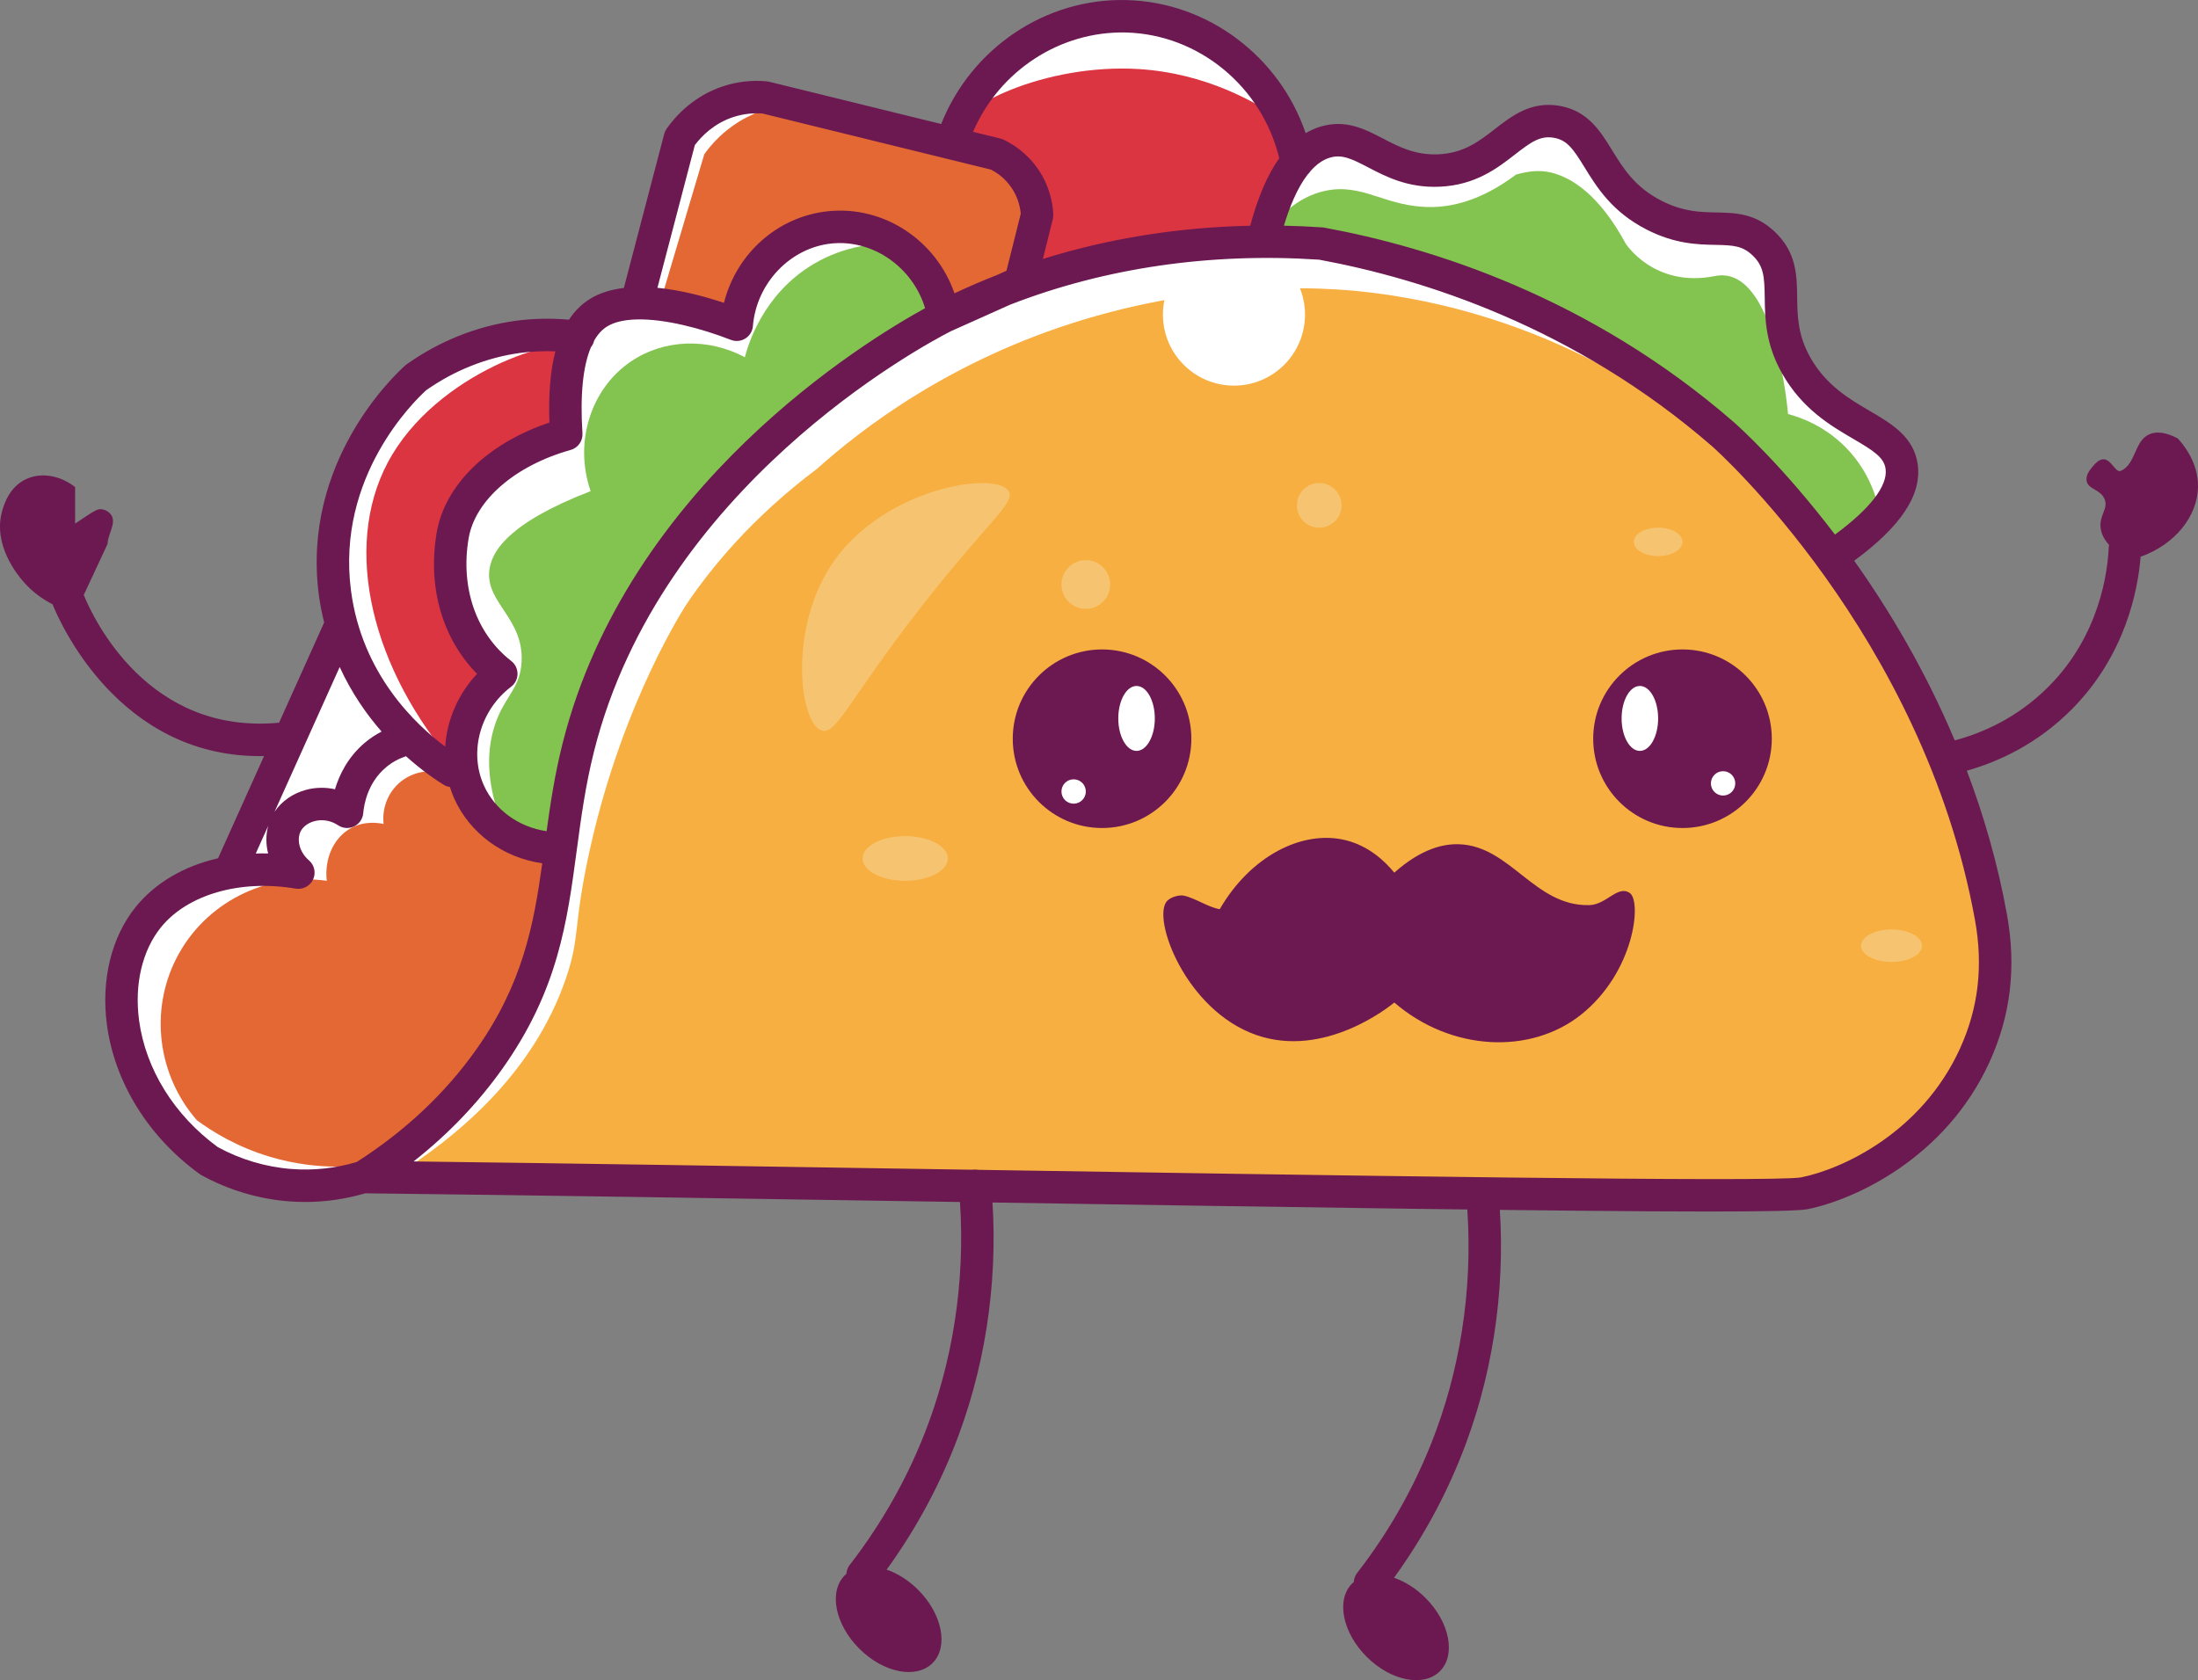 <svg version="1.1" id="图层_1" x="0px" y="0px" width="271.031px" height="207.196px" viewBox="0 0 271.031 207.196" enable-background="new 0 0 271.031 207.196" xml:space="preserve" xmlns="http://www.w3.org/2000/svg" xmlns:xlink="http://www.w3.org/1999/xlink" xmlns:xml="http://www.w3.org/XML/1998/namespace">
  <rect x="0" y="0" width="271.031" height="207.196" fill="#808080" stroke="none"/>
  <path fill="#FFFFFF" d="M239.252,96.278l-0.737-1.946l-0.703-1.67c-3.131-7.427-7.178-14.657-12.028-21.49l-1.995-2.809l2.777-2.039
	c3.151-2.314,6.827-5.677,6.44-8.56c-0.223-1.656-1.674-2.58-4.22-4.07c-2.619-1.532-6.205-3.631-8.614-7.906
	c-1.988-3.531-2.031-6.594-2.065-9.058c-0.035-2.678-0.125-4.143-1.666-5.609c-1.426-1.354-2.727-1.381-4.882-1.425
	c-2.06-0.04-4.88-0.095-8.279-1.828c-4.151-2.119-5.988-5.1-7.466-7.5c-1.432-2.321-2.265-3.548-4.125-3.872
	c-1.871-0.321-3.189,0.61-5.185,2.157c-2.225,1.727-4.746,3.685-9.002,3.872c-3.781,0.151-6.54-1.276-8.561-2.328
	c-2.146-1.119-3.443-1.725-5.1-1.236c-0.354,0.105-0.706,0.261-1.073,0.477l-3.695,2.167l-1.386-4.054
	c-2.798-8.184-10.365-13.827-18.83-14.042c-8.474-0.242-16.351,5.028-19.548,13.075l-1.126,2.834l-23.992-5.894l-0.17-0.026
	c-1.272-0.086-2.521,0.064-3.713,0.448c-2.446,0.788-4.05,2.371-4.964,3.559l-0.124,0.161l-5.51,21.029l-2.36,0.287
	c-1.127,0.137-2.048,0.42-2.739,0.843c-0.591,0.362-1.094,0.862-1.538,1.53l-1.149,1.734l-2.072-0.181
	c-1.99-0.174-3.952-0.131-5.833,0.127c-4.139,0.567-8.195,2.178-11.729,4.657l-0.099,0.079c-1.893,1.72-11.241,11.018-9.411,25.118
	c0.12,0.92,0.308,1.886,0.59,3.038l0.374,1.523l-0.66,0.962l-13.721,30.451l-1.697,0.389c-3.492,0.799-6.337,2.462-8.228,4.812
	c-2.382,2.959-3.398,7.274-2.788,11.838c0.821,6.131,4.421,11.941,9.876,15.942l0.113,0.071c2.851,1.552,6.054,2.501,9.26,2.745
	c2.736,0.21,5.478-0.081,8.154-0.862l0.5-0.146l0.521,0.006c19.833,0.226,45.716,0.635,70.745,1.031l0.215,0.004
	c43.33,0.685,77.816,1.209,94.683,1.209c6.43,0,10.51-0.079,11.539-0.23c4.763-0.953,15.046-5.557,19.878-16.155
	c2.315-5.081,2.935-10.355,1.892-16.126C242.997,107.69,241.39,101.933,239.252,96.278z" class="color c1"/>
  <path fill="#F8AF41" d="M48.302,145.266c7.986-4.966,17.418-12.777,21.468-24.577c1.839-5.356,0.828-6.346,2.996-16.07
	C76.888,86.135,84.749,74.37,84.749,74.37c2.904-4.258,7.875-10.466,15.977-16.542c5.567-4.982,16.53-13.477,32.952-18.433
	c17.468-5.271,31.871-3.747,35.448-3.308c23.889,2.931,39.514,15.726,44.435,19.851c28.235,23.664,31.826,57.591,32.445,65.193
	c-0.707,3.52-3.088,12.866-11.512,20.02c-3.767,3.199-7.595,4.985-10.448,6.006C165.463,146.526,106.883,145.896,48.302,145.266z" class="color c2"/>
  <g>
    <path fill="#83C350" d="M100.356,32.539c-6.32,3.73-8.141,10.098-8.509,11.512c-4.531-2.409-9.948-2.238-14.014,0.501
		c-4.952,3.335-7.097,9.938-5.005,16.016c-10.12,3.91-12.354,7.472-12.513,10.01c-0.241,3.849,4.264,5.773,4.004,11.011
		c-0.179,3.595-2.385,4.378-3.504,8.509c-0.713,2.634-1.007,6.711,1.502,12.513c2.002,0.667,4.004,1.335,6.006,2.002
		c1.351-8.531,5.585-27.564,21.022-45.047c10.003-11.328,20.892-17.682,28.029-21.092c-2.503-2.813-5.005-5.625-7.508-8.438
		C108.037,30.018,104.253,30.239,100.356,32.539z" class="color c3"/>
    <path fill="#83C350" d="M227.485,55.062c-2.638-2.627-5.563-3.62-7.007-4.004c0,0-1.501-18.519-9.009-17.017
		c-7.507,1.502-11.011-4.004-11.011-4.004c-3.253-6.006-6.632-8.133-9.197-8.759c-1.596-0.39-3.103-0.085-4.317,0.25
		c-4.428,3.323-8.046,3.994-10.511,4.004c-5.563,0.023-8.343-2.996-13.013-2.002c-3.527,0.751-5.98,3.383-7.508,5.506
		c8.74,0.862,24.098,3.524,40.541,13.013c15.258,8.805,24.853,19.682,30.031,26.527c1.836-1.335,3.671-2.669,5.506-4.004
		C231.841,63.187,231.189,58.751,227.485,55.062z" class="color c3"/>
  </g>
  <g>
    <path fill="#DB3541" d="M47.802,57.064c-5.588,10.556-2.012,25.507,8.509,37.538c1.501-3.67,3.003-7.34,4.503-11.01
		c-1.147-1.788-2.43-4.13-3.504-7.007c-1.14-3.055-1.709-5.818-2.002-8.008c0.028-1.428,0.297-5.764,3.504-9.51
		c2.996-3.5,6.889-4.681,8.509-5.005c0.835-0.167,1.669-0.334,2.503-0.501c-0.07-0.931-0.127-2.325,0-4.004
		c0.33-4.379,1.54-5.843,1.001-6.507C69.296,41.164,53.763,45.804,47.802,57.064z" class="color c4"/>
    <path fill="#DB3541" d="M158.414,15.022c-3.48-2.426-9.744-6-18.018-6.507c-11.508-0.705-22.793,4.774-22.523,8.008
		c0.209,2.502,7.206,2.108,9.509,7.008c1.628,3.463,0.009,7.649-1.502,10.511c9.677-1.335,19.353-2.669,29.03-4.004
		c0.894-0.842,4.303-4.253,4.505-9.51C159.506,18.16,158.915,16.238,158.414,15.022z" class="color c4"/>
  </g>
  <g>
    <path fill="#E46834" d="M56.311,96.104c-1.993-1.313-4.571-1.31-6.507,0c-1.78,1.205-2.745,3.333-2.503,5.506
		c-0.619-0.133-2.327-0.41-4.004,0.501c-2.121,1.152-3.322,3.731-3.003,6.507c-7.592-1.073-15.051,2.77-18.519,9.51
		c-3.341,6.494-2.352,14.461,2.503,20.02c1.956,1.442,4.975,3.299,9.009,4.505c6.145,1.836,11.425,1.197,14.202,0.651
		c3.939-2.802,11.28-8.844,16.33-19.17c3.61-7.383,4.677-14.15,5.005-18.519c-1.626-0.429-4.017-1.27-6.507-3.003
		C59.095,100.368,57.249,97.705,56.311,96.104z" class="color c5"/>
    <path fill="#E46834" d="M126.383,22.027c-1.089-1.299-2.408-1.812-3.003-2.002c-9.01-2.336-18.019-4.671-27.028-7.007
		c-1.341,0.239-3.652,0.835-6.006,2.503c-1.691,1.199-2.812,2.531-3.504,3.504c-1.836,6.173-3.671,12.346-5.506,18.519
		c3.222,0.43,6.444,0.859,9.666,1.288c0.479-1.835,1.684-5.335,4.849-8.296c1.216-1.138,2.446-1.938,3.504-2.503
		c1.463-0.298,5.311-0.873,9.51,1.001c6.11,2.727,8.167,8.499,8.509,9.51c2.428-1.07,4.856-2.139,7.284-3.209
		c1.076-2.934,2.151-5.869,3.227-8.803C127.907,25.996,127.934,23.877,126.383,22.027z" class="color c5"/>
  </g>
  <circle fill="#6B1950" cx="135.892" cy="91.099" r="11.011" class="color c6"/>
  <ellipse fill="#FFFFFF" cx="140.146" cy="88.596" rx="2.252" ry="4.004" class="color c1"/>
  <circle fill="#FFFFFF" cx="132.388" cy="97.606" r="1.502" class="color c1"/>
  <circle fill="#6B1950" cx="207.465" cy="91.099" r="11.011" class="color c6"/>
  <ellipse fill="#FFFFFF" cx="202.209" cy="88.596" rx="2.252" ry="4.004" class="color c1"/>
  <circle fill="#FFFFFF" cx="212.47" cy="96.605" r="1.502" class="color c1"/>
  <path fill="#6B1950" d="M171.928,107.616c3.389-3.011,6.116-3.571,8.008-3.504c6.319,0.225,9.281,7.656,16.016,7.508
	c2.153-0.047,3.504-2.503,5.005-1.502c1.502,1.001,0.612,9.745-6.006,15.015c-6.173,4.916-15.966,4.569-23.023-1.502
	c-0.636,0.528-8.609,6.934-17.017,4.004c-8.739-3.045-12.913-14.422-11.011-16.517c0.498-0.549,1.581-0.768,2.039-0.675
	c1.412,0.287,3.077,1.462,4.467,1.676c3.744-6.494,10.147-9.827,15.516-8.509C168.802,104.319,170.783,106.216,171.928,107.616z" class="color c6"/>
  <path fill="#F6C470" d="M124.38,60.568c-1.519-2.522-15.169-0.469-21.551,8.634c-5.728,8.171-4.249,20.096-1.473,20.896
	c1.782,0.513,3.322-3.783,11.924-14.862C121.703,64.387,125.259,62.026,124.38,60.568z" class="color c7"/>
  <circle fill="#FFFFFF" cx="152.158" cy="38.796" r="8.759" class="color c1"/>
  <circle fill="#F6C470" cx="162.669" cy="62.32" r="2.753" class="color c7"/>
  <ellipse fill="#F6C470" cx="204.462" cy="66.824" rx="3.003" ry="1.752" class="color c7"/>
  <ellipse fill="#F6C470" cx="111.617" cy="105.864" rx="5.255" ry="2.753" class="color c7"/>
  <circle fill="#F6C470" cx="133.89" cy="72.08" r="3.003" class="color c7"/>
  <ellipse fill="#F6C470" cx="233.241" cy="116.625" rx="3.754" ry="2.002" class="color c7"/>
  <path fill="#6B1950" d="M271.031,60.067c0.056-3.051-1.83-5.28-2.503-6.006c-1.426-0.742-2.594-0.909-3.504-0.501
	c-1.877,0.841-1.626,3.664-3.504,4.505c-0.911,0.408-1.502-3.003-3.502-0.501c-0.242,0.302-0.818,0.956-0.733,1.674
	c0.134,1.136,1.74,1.065,2.234,2.33c0.462,1.185-0.668,1.944-0.501,3.504c0.062,0.581,0.312,1.312,1.047,2.126
	c-0.018,0.096-0.037,0.191-0.042,0.291c-0.132,3.061-1.119,10.865-7.427,17.193c-3.864,3.877-8.205,5.732-11.559,6.621
	c-3.668-8.703-8.141-16.157-12.4-22.156c5.766-4.233,8.337-8.118,7.838-11.846c-0.459-3.429-3.236-5.054-5.922-6.626
	c-2.525-1.478-5.388-3.153-7.331-6.603c-1.553-2.757-1.584-5.114-1.615-7.393c-0.036-2.726-0.074-5.544-2.754-8.092
	c-2.412-2.291-4.858-2.34-7.223-2.388c-2.006-0.039-4.081-0.081-6.76-1.447c-3.279-1.673-4.702-3.984-6.078-6.218
	c-1.476-2.395-3.002-4.873-6.5-5.483c-3.49-0.602-5.851,1.224-7.933,2.84c-1.989,1.544-3.866,3.002-7.013,3.14
	c-2.832,0.115-4.844-0.924-6.788-1.936c-2.269-1.181-4.614-2.402-7.707-1.488c-0.648,0.192-1.262,0.469-1.852,0.814
	c-3.222-9.429-12.019-16.154-22.054-16.41c-10.021-0.284-19.183,5.952-22.889,15.281l-21.231-5.215
	c-0.1-0.025-0.201-0.041-0.304-0.05c-1.812-0.159-3.591,0.04-5.291,0.59c-3.762,1.212-6.02,3.816-7.031,5.26
	c-0.136,0.195-0.236,0.412-0.296,0.641l-4.975,18.99c-1.514,0.184-2.935,0.593-4.144,1.333c-1.039,0.635-1.91,1.499-2.627,2.581
	c-2.211-0.193-4.428-0.153-6.612,0.146c-4.745,0.651-9.378,2.503-13.398,5.355c-0.06,0.042-0.117,0.088-0.172,0.137
	c-1.316,1.171-12.789,11.908-10.664,28.28c0.155,1.194,0.392,2.323,0.662,3.422c-0.001,0.001-0.002,0.002-0.002,0.004l-5.561,12.357
	C18.217,90.659,11.49,76.22,10.327,73.37c0.979-2.099,1.959-4.197,2.938-6.296c0-1.335,1.502-3.003,0-4.004
	c-0.039-0.026-0.34-0.224-0.715-0.27c-0.475-0.058-0.843,0.156-1.787,0.771c-0.612,0.399-1.123,0.742-1.502,1.001
	c0-1.502,0-3.003,0-4.505c-1.845-1.445-4.156-1.844-6.006-1.001c-2.167,0.987-2.799,3.268-3.003,4.004
	c-1.147,4.142,1.939,7.834,2.502,8.509c1.205,1.443,2.575,2.354,3.725,2.936c0.91,2.267,8.128,18.728,25.548,18.728
	c0.175,0,0.357-0.011,0.535-0.014l-5.674,12.61c-4.182,0.956-7.76,3.03-10.174,6.029c-2.981,3.703-4.268,8.987-3.53,14.497
	c0.955,7.133,5.119,13.842,11.423,18.407c0.066,0.047,0.134,0.091,0.205,0.13c3.321,1.838,7.065,2.961,10.826,3.247
	c0.674,0.052,1.347,0.077,2.018,0.077c2.493,0,4.967-0.365,7.381-1.069c19.692,0.224,45.743,0.636,70.945,1.034
	c45.231,0.716,78.079,1.21,94.738,1.21c7.023,0,11.17-0.088,12.153-0.285c5.793-1.158,17.04-6.284,22.449-18.148
	c2.622-5.752,3.325-11.706,2.15-18.202c-1.145-6.331-2.875-12.247-4.947-17.725c3.805-1.072,8.603-3.22,12.904-7.534
	c6.697-6.719,8.205-14.835,8.526-18.854C268.173,67.162,270.963,63.692,271.031,60.067z M163.987,19.442
	c1.475-0.438,2.634,0.111,4.723,1.2c2.186,1.139,4.9,2.555,8.811,2.384c4.419-0.194,7.121-2.291,9.291-3.977
	c2-1.553,3.124-2.351,4.793-2.058c1.65,0.287,2.391,1.384,3.78,3.64c1.51,2.451,3.388,5.5,7.667,7.683
	c3.498,1.785,6.27,1.84,8.498,1.885c2.202,0.044,3.315,0.116,4.547,1.288c1.397,1.327,1.475,2.639,1.51,5.245
	c0.034,2.52,0.076,5.656,2.129,9.302c2.475,4.394,5.98,6.445,8.796,8.092c2.482,1.453,3.787,2.277,3.978,3.705
	c0.279,2.08-1.931,4.927-6.244,8.094c-6.499-8.548-11.987-13.439-12.483-13.874c-17.731-15.41-37.25-21.546-50.501-23.981
	c-0.075-0.013-0.15-0.023-0.226-0.028c-1.585-0.108-3.165-0.177-4.738-0.21c0.687-2.292,1.645-4.666,2.942-6.33
	c0.134-0.122,0.251-0.26,0.347-0.414C162.305,20.297,163.093,19.706,163.987,19.442z M138.844,4.008
	c8.983,0.229,16.779,6.697,18.896,15.506c-1.444,2.028-2.63,4.795-3.578,8.323c-8.865,0.187-17.474,1.569-25.567,4.095l1.228-4.914
	c0.047-0.19,0.067-0.387,0.057-0.582c-0.067-1.381-0.441-3.461-1.844-5.529c-1.362-2.008-3.092-3.114-4.303-3.688
	c-0.121-0.058-0.249-0.103-0.379-0.135l-3.367-0.827C123.208,8.757,130.686,3.814,138.844,4.008z M85.679,17.894
	c0.8-1.062,2.354-2.689,4.78-3.471c1.145-0.369,2.344-0.511,3.571-0.424l28.162,6.918c0.747,0.38,1.741,1.063,2.535,2.234
	c0.793,1.17,1.063,2.346,1.14,3.203l-1.76,7.037l-1.165,0.521c-1.78,0.696-3.53,1.449-5.247,2.261
	c-2.254-6.505-8.646-10.817-15.538-10.129c-6.266,0.631-11.355,5.225-12.886,11.305c-2.253-0.755-5.227-1.57-8.204-1.857
	L85.679,17.894z M70.363,55.489c0.91-0.255,1.517-1.112,1.457-2.054c-0.302-4.72,0.063-8.306,1.055-10.63
	c0.184-0.227,0.317-0.497,0.387-0.796c0.444-0.78,0.98-1.37,1.61-1.756c0.92-0.563,2.172-0.818,3.601-0.859
	c0.01,0,0.019,0.004,0.029,0.004c0.013,0,0.025-0.006,0.039-0.006c3.457-0.081,7.957,1.111,11.49,2.486
	c0.118,0.045,0.328,0.115,0.452,0.137c0.558,0.104,1.131-0.035,1.579-0.379s0.731-0.862,0.777-1.425
	c0.434-5.292,4.613-9.671,9.719-10.185c5.13-0.521,10.014,2.98,11.513,7.982c-7.425,4.074-36.66,21.88-44.683,53.603
	c-0.968,3.828-1.512,7.414-1.986,10.89c-3.442-0.497-6.4-2.629-7.762-5.704c-1.832-4.133-0.407-9.227,3.386-12.113
	c0.494-0.376,0.786-0.96,0.789-1.581c0.003-0.621-0.282-1.208-0.772-1.589c-4.317-3.359-6.284-9.006-5.262-15.108
	C58.571,61.694,63.509,57.409,70.363,55.489z M52.555,48.12c3.475-2.444,7.461-4.03,11.535-4.59
	c1.452-0.199,2.922-0.257,4.393-0.204c-0.617,2.37-0.86,5.29-0.734,8.783c-7.643,2.57-12.917,7.696-13.912,13.636
	c-1.124,6.71,0.729,13.029,4.988,17.356c-2.343,2.486-3.707,5.695-3.931,8.969c-3.588-2.666-10.275-8.921-11.615-19.247
	C41.455,58.779,51.082,49.455,52.555,48.12z M41.886,82.258c1.458,3.178,3.303,5.83,5.166,7.957
	c-0.728,0.384-1.418,0.832-2.039,1.355c-2.114,1.779-3.175,3.977-3.707,5.761c-1.159-0.259-2.369-0.243-3.53,0.06
	c-1.656,0.435-3.054,1.412-3.926,2.725L41.886,82.258z M33.072,101.844c-0.3,1.098-0.297,2.273-0.008,3.405
	c-0.514-0.014-1.022-0.009-1.527,0.007L33.072,101.844z M43.979,143.299c-2.62,0.772-5.32,1.07-8.037,0.86
	c-3.152-0.24-6.292-1.173-9.087-2.7c-5.366-3.923-8.901-9.611-9.706-15.626c-0.593-4.43,0.384-8.605,2.681-11.459
	c3.275-4.067,9.801-5.948,16.626-4.788c0.882,0.151,1.762-0.309,2.145-1.121c0.383-0.812,0.176-1.78-0.505-2.366
	c-1.286-1.107-1.487-2.672-1.023-3.583c0.297-0.583,0.938-1.053,1.716-1.256c0.973-0.257,2.03-0.068,2.898,0.51
	c0.589,0.394,1.342,0.447,1.978,0.139c0.637-0.307,1.065-0.927,1.125-1.632c0.091-1.066,0.546-3.75,2.799-5.646
	c0.724-0.61,1.556-1.066,2.472-1.375c2.135,1.917,3.956,3.103,4.72,3.562c0.221,0.133,0.459,0.201,0.699,0.241
	c0.145,0.458,0.306,0.913,0.503,1.358c1.928,4.349,6.077,7.362,10.881,8.045c-1.048,7.599-2.424,14.911-8.179,23.021
	C54.868,134.86,49.918,139.505,43.979,143.299z M241.681,129.309c-4.738,10.395-14.546,14.876-19.59,15.885
	c-3.406,0.621-57.936-0.241-106.046-1.003c-22.755-0.36-46.207-0.731-65.047-0.964c4.259-3.346,7.927-7.174,10.948-11.43
	c6.866-9.675,7.986-18.064,9.172-26.947c0.524-3.926,1.066-7.985,2.147-12.259c8.223-32.518,40.118-49.762,43.964-51.737
	l7.336-3.285c11.656-4.531,24.669-6.444,38.105-5.545c12.759,2.359,31.489,8.272,48.482,23.041
	c0.259,0.227,26.004,23.136,32.383,58.413C244.56,119.145,243.953,124.324,241.681,129.309z" class="color c6"/>
  <g>
    <path fill="#6B1950" d="M120.035,144.266c-1.1,0.103-1.908,1.078-1.805,2.178c0.924,9.869-0.367,19.914-3.735,29.051
		c-2.311,6.268-5.579,12.151-9.714,17.483c-0.259,0.334-0.394,0.725-0.415,1.118c-0.066,0.057-0.136,0.108-0.198,0.17
		c-2.004,2.004-1.206,6.052,1.783,9.04c2.989,2.989,7.036,3.787,9.04,1.783c2.004-2.004,1.206-6.052-1.783-9.04
		c-1.19-1.19-2.547-2.026-3.876-2.483c3.732-5.154,6.73-10.756,8.917-16.688c3.573-9.694,4.944-20.346,3.964-30.807
		C122.11,144.971,121.136,144.155,120.035,144.266z" class="color c6"/>
    <path fill="#6B1950" d="M184.777,147.072c-0.103-1.1-1.081-1.902-2.178-1.805c-1.1,0.103-1.908,1.078-1.805,2.178
		c0.924,9.87-0.368,19.915-3.735,29.051c-2.312,6.269-5.58,12.152-9.714,17.483c-0.259,0.334-0.394,0.725-0.415,1.117
		c-0.066,0.057-0.136,0.108-0.199,0.171c-2.004,2.004-1.206,6.052,1.783,9.04c2.989,2.989,7.036,3.787,9.04,1.783
		c2.004-2.004,1.206-6.052-1.783-9.04c-1.19-1.19-2.547-2.026-3.876-2.483c3.732-5.154,6.73-10.755,8.917-16.688
		C184.385,168.186,185.756,157.534,184.777,147.072z" class="color c6"/>
  </g>
</svg>